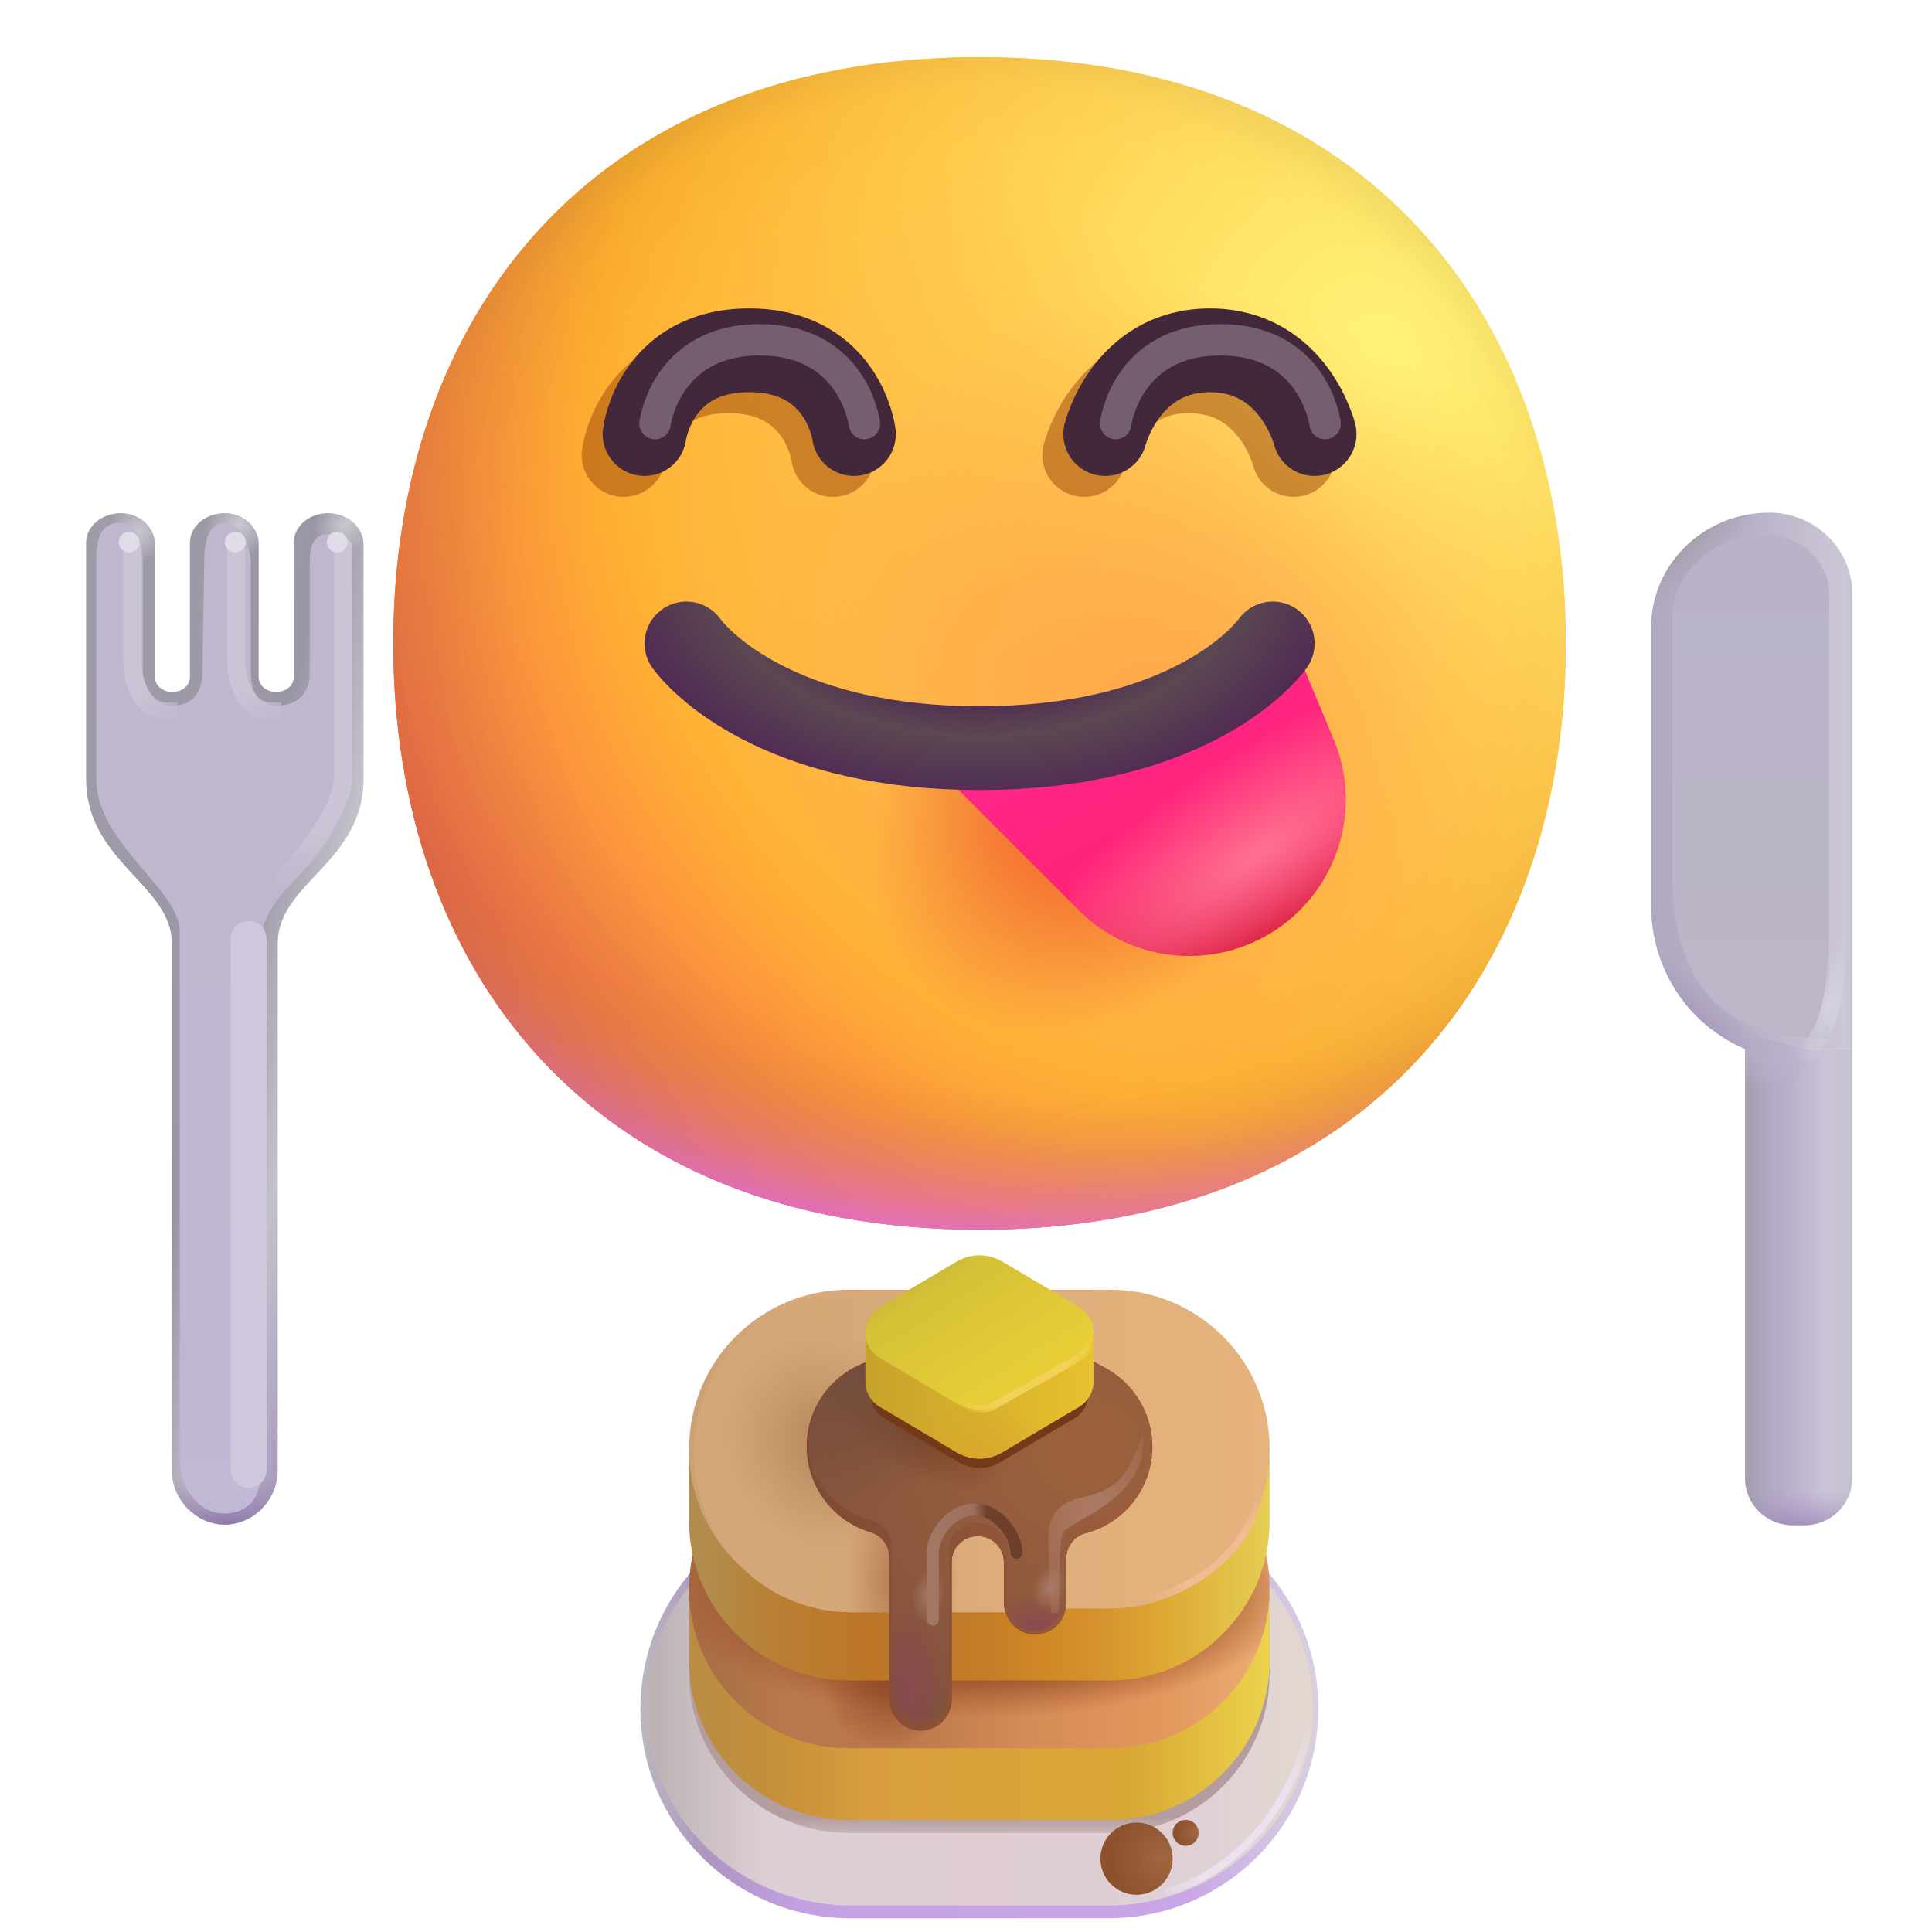<?xml version="1.0" encoding="UTF-8" standalone="no"?>
<svg
   width="32"
   height="32"
   viewBox="0 0 32 32"
   fill="none"
   version="1.1"
   id="svg49"
   sodipodi:docname="kumakain.svg"
   inkscape:version="1.3.2 (091e20e, 2023-11-25, custom)"
   xmlns:inkscape="http://www.inkscape.org/namespaces/inkscape"
   xmlns:sodipodi="http://sodipodi.sourceforge.net/DTD/sodipodi-0.dtd"
   xmlns="http://www.w3.org/2000/svg"
   xmlns:svg="http://www.w3.org/2000/svg">
  <sodipodi:namedview
     id="namedview49"
     pagecolor="#ffffff"
     bordercolor="#000000"
     borderopacity="0.25"
     inkscape:showpageshadow="2"
     inkscape:pageopacity="0.0"
     inkscape:pagecheckerboard="0"
     inkscape:deskcolor="#d1d1d1"
     inkscape:zoom="17.169437"
     inkscape:cx="6.1446395"
     inkscape:cy="13.07556"
     inkscape:window-width="1920"
     inkscape:window-height="991"
     inkscape:window-x="-9"
     inkscape:window-y="-9"
     inkscape:window-maximized="1"
     inkscape:current-layer="svg49" />
  <g
     id="g50"
     transform="matrix(1.198,0,0,1.198,4.119,-1.448)">
    <g
       id="g49"
       transform="matrix(0.579,0,0,0.579,0.841,0.841)"
       style="stroke-width:1">
      <path
         d="m 15.999,29.998 c 9.334,0 13.999,-6.268 13.999,-13.999 C 29.998,8.268 25.333,2 15.999,2 6.664,2 2,8.268 2,15.999 2,23.73 6.664,29.998 15.999,29.998 Z"
         fill="url(#paint0_radial_31_15)"
         id="path1"
         style="fill:url(#paint0_radial_31_15);stroke-width:1" />
      <path
         d="m 15.999,29.998 c 9.334,0 13.999,-6.268 13.999,-13.999 C 29.998,8.268 25.333,2 15.999,2 6.664,2 2,8.268 2,15.999 2,23.73 6.664,29.998 15.999,29.998 Z"
         fill="url(#paint1_radial_31_15)"
         id="path2"
         style="fill:url(#paint1_radial_31_15);stroke-width:1" />
      <path
         d="m 15.999,29.998 c 9.334,0 13.999,-6.268 13.999,-13.999 C 29.998,8.268 25.333,2 15.999,2 6.664,2 2,8.268 2,15.999 2,23.73 6.664,29.998 15.999,29.998 Z"
         fill="url(#paint2_radial_31_15)"
         id="path3"
         style="fill:url(#paint2_radial_31_15);stroke-width:1" />
      <path
         d="m 15.999,29.998 c 9.334,0 13.999,-6.268 13.999,-13.999 C 29.998,8.268 25.333,2 15.999,2 6.664,2 2,8.268 2,15.999 2,23.73 6.664,29.998 15.999,29.998 Z"
         fill="url(#paint3_radial_31_15)"
         fill-opacity="0.6"
         id="path4"
         style="fill:url(#paint3_radial_31_15);stroke-width:1" />
      <path
         d="m 15.999,29.998 c 9.334,0 13.999,-6.268 13.999,-13.999 C 29.998,8.268 25.333,2 15.999,2 6.664,2 2,8.268 2,15.999 2,23.73 6.664,29.998 15.999,29.998 Z"
         fill="url(#paint4_radial_31_15)"
         id="path5"
         style="fill:url(#paint4_radial_31_15);stroke-width:1" />
      <path
         d="m 15.999,29.998 c 9.334,0 13.999,-6.268 13.999,-13.999 C 29.998,8.268 25.333,2 15.999,2 6.664,2 2,8.268 2,15.999 2,23.73 6.664,29.998 15.999,29.998 Z"
         fill="url(#paint5_radial_31_15)"
         id="path6"
         style="fill:url(#paint5_radial_31_15);stroke-width:1" />
      <path
         d="m 15.999,29.998 c 9.334,0 13.999,-6.268 13.999,-13.999 C 29.998,8.268 25.333,2 15.999,2 6.664,2 2,8.268 2,15.999 2,23.73 6.664,29.998 15.999,29.998 Z"
         fill="url(#paint6_radial_31_15)"
         id="path7"
         style="fill:url(#paint6_radial_31_15);stroke-width:1" />
      <path
         d="m 15.999,29.998 c 9.334,0 13.999,-6.268 13.999,-13.999 C 29.998,8.268 25.333,2 15.999,2 6.664,2 2,8.268 2,15.999 2,23.73 6.664,29.998 15.999,29.998 Z"
         fill="url(#paint7_radial_31_15)"
         id="path8"
         style="fill:url(#paint7_radial_31_15);stroke-width:1" />
      <g
         opacity="0.5"
         filter="url(#filter0_f_31_15)"
         id="g9"
         style="stroke-width:1">
        <path
           d="m 7.5,11.5 c 0,0 0.25,-2 2.5,-2 2.25,0 2.5,2 2.5,2"
           stroke="#9a4609"
           stroke-width="2"
           stroke-linecap="round"
           id="path9" />
      </g>
      <g
         opacity="0.5"
         filter="url(#filter1_f_31_15)"
         id="g10"
         style="stroke-width:1">
        <path
           d="m 18.5,11.5 c 0,0 0.5,-2 2.5,-2 2,0 2.5,2 2.5,2"
           stroke="#9a4609"
           stroke-width="2"
           stroke-linecap="round"
           id="path10" />
      </g>
      <path
         d="m 8,11 c 0,0 0.25,-2 2.5,-2 2.25,0 2.5,2 2.5,2"
         stroke="#43273b"
         stroke-width="2"
         stroke-linecap="round"
         stroke-linejoin="round"
         id="path11" />
      <g
         opacity="0.26"
         filter="url(#filter2_f_31_15)"
         id="g12"
         style="stroke-width:1">
        <path
           d="m 8.25,10.75 c 0,0 0.25,-2 2.5,-2 2.25,0 2.5,2 2.5,2"
           stroke="#ffffff"
           stroke-width="0.75"
           stroke-linecap="round"
           stroke-linejoin="round"
           id="path12" />
      </g>
      <path
         d="m 19,11 c 0,0 0.5,-2 2.5,-2 2,0 2.5,2 2.5,2"
         stroke="#43273b"
         stroke-width="2"
         stroke-linecap="round"
         stroke-linejoin="round"
         id="path13" />
      <g
         opacity="0.26"
         filter="url(#filter3_f_31_15)"
         id="g14"
         style="stroke-width:1">
        <path
           d="m 19.25,10.75 c 0,0 0.25,-2 2.5,-2 2.25,0 2.5,2 2.5,2"
           stroke="#ffffff"
           stroke-width="0.75"
           stroke-linecap="round"
           stroke-linejoin="round"
           id="path14" />
      </g>
      <path
         d="m 11.62,18.5 h 6.48 l 5.4,3 -3.78,8 L 10,26 Z"
         fill="url(#paint8_radial_31_15)"
         id="path15"
         style="fill:url(#paint8_radial_31_15);stroke-width:1" />
      <path
         d="M 18.368,22.368 15.5,19.5 l 8,-3.5 0.955,2.292 c 0.834,2.003 -0.208,4.292 -2.266,4.978 -1.342,0.447 -2.821,0.098 -3.821,-0.902 z"
         fill="url(#paint9_linear_31_15)"
         id="path16"
         style="fill:url(#paint9_linear_31_15);stroke-width:1" />
      <path
         d="m 9,16 c 0.5,0.667 2.5,2.5 7,2.5 4.5,0 6.5,-1.833 7,-2.5"
         stroke="url(#paint10_radial_31_15)"
         stroke-width="2"
         stroke-linecap="round"
         id="path17"
         style="stroke:url(#paint10_radial_31_15)" />
      <path
         fill-rule="evenodd"
         clip-rule="evenodd"
         d="m 18.175,22.175 0.193,0.193 c 1,1 2.479,1.349 3.821,0.902 2.058,-0.686 3.1,-2.976 2.266,-4.978 L 24.188,17.651 C 23.559,17.239 22.808,17 22,17 c -0.424,0 -0.832,0.066 -1.215,0.188 l -0.756,0.331 C 18.817,18.206 18,19.508 18,21 c 0,0.409 0.061,0.804 0.175,1.175 z"
         fill="url(#paint11_radial_31_15)"
         id="path18"
         style="fill:url(#paint11_radial_31_15);stroke-width:1" />
    </g>
  </g>
  <g
     id="g53"
     transform="matrix(0.401,0,0,0.401,8.903,23.198)">
    <path
       d="M 23.607,4.066 H 12.903 c -4.782,0 -8.653,3.881 -8.653,8.663 0,4.782 3.871,8.653 8.653,8.653 h 10.694 c 4.782,0 8.653,-3.871 8.653,-8.653 C 32.26,7.947 28.389,4.066 23.607,4.066 Z"
       fill="url(#paint0_linear_18_29513)"
       id="path1-3"
       style="fill:url(#paint0_linear_18_29513)" />
    <g
       filter="url(#filter0_f_18_29513)"
       id="g2"
       transform="translate(2.25,-8)">
      <path
         d="M 21.283,12.484 H 10.758 c -4.702,0 -8.508,3.67 -8.508,8.192 0,4.522 3.807,8.183 8.508,8.183 H 21.273 c 4.702,0 8.508,-3.661 8.508,-8.183 0.01,-4.522 -3.797,-8.192 -8.498,-8.192 z"
         fill="url(#paint1_linear_18_29513)"
         id="path2-9"
         style="fill:url(#paint1_linear_18_29513)" />
    </g>
    <g
       filter="url(#filter1_f_18_29513)"
       id="g3"
       transform="translate(2.25,-8)">
      <path
         d="M 21.417,14.823 H 10.593 l -6.582,1.891 v 2.561 c 0,3.641 2.951,6.582 6.582,6.582 h 10.814 c 3.641,0 6.582,-2.951 6.582,-6.582 v -2.561 z"
         fill="url(#paint2_linear_18_29513)"
         id="path3-5"
         style="fill:url(#paint2_linear_18_29513)" />
    </g>
    <path
       d="M 23.667,6.287 H 12.843 L 6.261,8.178 v 2.561 c 0,3.641 2.951,6.582 6.582,6.582 h 10.814 c 3.641,0 6.582,-2.951 6.582,-6.582 v -2.561 z"
       fill="url(#paint3_linear_18_29513)"
       id="path4-44"
       style="fill:url(#paint3_linear_18_29513)" />
    <path
       d="M 23.667,1.195 H 12.843 c -3.641,0 -6.582,2.951 -6.582,6.582 0,3.641 2.951,6.582 6.582,6.582 h 10.814 c 3.641,0 6.582,-2.951 6.582,-6.582 0.01,-3.641 -2.941,-6.582 -6.572,-6.582 z"
       fill="url(#paint4_linear_18_29513)"
       id="path5-2"
       style="fill:url(#paint4_linear_18_29513)" />
    <path
       d="M 23.667,1.195 H 12.843 c -3.641,0 -6.582,2.951 -6.582,6.582 0,3.641 2.951,6.582 6.582,6.582 h 10.814 c 3.641,0 6.582,-2.951 6.582,-6.582 0.01,-3.641 -2.941,-6.582 -6.572,-6.582 z"
       fill="url(#paint5_radial_18_29513)"
       id="path6-9"
       style="fill:url(#paint5_radial_18_29513)" />
    <path
       d="M 23.667,1.195 H 12.843 c -3.641,0 -6.582,2.951 -6.582,6.582 0,3.641 2.951,6.582 6.582,6.582 h 10.814 c 3.641,0 6.582,-2.951 6.582,-6.582 0.01,-3.641 -2.941,-6.582 -6.572,-6.582 z"
       fill="url(#paint6_radial_18_29513)"
       id="path7-7"
       style="fill:url(#paint6_radial_18_29513)" />
    <path
       d="M 23.667,0.515 H 12.843 L 6.261,2.416 v 2.561 c 0,3.641 2.951,6.582 6.582,6.582 h 10.814 c 3.641,0 6.582,-2.951 6.582,-6.582 V 2.416 Z"
       fill="url(#paint7_linear_18_29513)"
       id="path8-2"
       style="fill:url(#paint7_linear_18_29513)" />
    <path
       d="M 23.666,-4.578 H 12.842 c -3.641,0 -6.582,2.951 -6.582,6.582 0,3.641 2.951,6.582 6.582,6.582 h 10.814 c 3.641,0 6.582,-2.951 6.582,-6.582 0.01,-3.631 -2.941,-6.582 -6.572,-6.582 z"
       fill="url(#paint8_linear_18_29513)"
       id="path9-0"
       style="fill:url(#paint8_linear_18_29513)" />
    <g
       filter="url(#filter2_f_18_29513)"
       id="g12-5"
       transform="translate(2.25,-8)">
      <path
         d="m 18.375,3.579 h -7.688 c -3.578,0 -6.468,2.951 -6.468,6.582 0,3.641 2.9,6.582 6.468,6.582 h 7.688 z"
         fill="url(#paint9_linear_18_29513)"
         id="path10-1"
         style="fill:url(#paint9_linear_18_29513)" />
      <path
         d="m 18.375,3.579 h -7.688 c -3.578,0 -6.468,2.951 -6.468,6.582 0,3.641 2.9,6.582 6.468,6.582 h 7.688 z"
         fill="url(#paint10_radial_18_29513)"
         id="path11-6"
         style="fill:url(#paint10_radial_18_29513)" />
      <path
         d="m 18.375,3.579 h -7.688 c -3.578,0 -6.468,2.951 -6.468,6.582 0,3.641 2.9,6.582 6.468,6.582 h 7.688 z"
         fill="url(#paint11_radial_18_29513)"
         id="path12-8"
         style="fill:url(#paint11_radial_18_29513)" />
    </g>
    <path
       d="m 21.686,-1.796 h -6.872 c -2.041,0 -3.691,1.651 -3.691,3.691 0,1.671 1.11,3.091 2.641,3.541 0.46,0.14 0.77,0.57 0.77,1.05 v 5.812 c 0,0.71 0.55,1.31 1.26,1.331 0.72,0.01 1.31,-0.57 1.31,-1.28 V 6.677 c 0,-0.6 0.48,-1.08 1.08,-1.08 0.6,0 1.08,0.48 1.08,1.08 v 1.651 c 0,0.71 0.55,1.31 1.26,1.331 0.72,0.01 1.31,-0.57 1.31,-1.28 V 6.537 c 0,-0.49 0.32,-0.93 0.8,-1.06 1.591,-0.41 2.761,-1.861 2.761,-3.571 -0.01,-2.051 -1.671,-3.701 -3.711,-3.701 z"
       fill="url(#paint12_radial_18_29513)"
       id="path13-0"
       style="fill:url(#paint12_radial_18_29513)" />
    <path
       d="m 21.686,-1.796 h -6.872 c -2.041,0 -3.691,1.651 -3.691,3.691 0,1.671 1.11,3.091 2.641,3.541 0.46,0.14 0.77,0.57 0.77,1.05 v 5.812 c 0,0.71 0.55,1.31 1.26,1.331 0.72,0.01 1.31,-0.57 1.31,-1.28 V 6.677 c 0,-0.6 0.48,-1.08 1.08,-1.08 0.6,0 1.08,0.48 1.08,1.08 v 1.651 c 0,0.71 0.55,1.31 1.26,1.331 0.72,0.01 1.31,-0.57 1.31,-1.28 V 6.537 c 0,-0.49 0.32,-0.93 0.8,-1.06 1.591,-0.41 2.761,-1.861 2.761,-3.571 -0.01,-2.051 -1.671,-3.701 -3.711,-3.701 z"
       fill="#884734"
       id="path14-7" />
    <path
       d="m 21.686,-1.796 h -6.872 c -2.041,0 -3.691,1.651 -3.691,3.691 0,1.671 1.11,3.091 2.641,3.541 0.46,0.14 0.77,0.57 0.77,1.05 v 5.812 c 0,0.71 0.55,1.31 1.26,1.331 0.72,0.01 1.31,-0.57 1.31,-1.28 V 6.677 c 0,-0.6 0.48,-1.08 1.08,-1.08 0.6,0 1.08,0.48 1.08,1.08 v 1.651 c 0,0.71 0.55,1.31 1.26,1.331 0.72,0.01 1.31,-0.57 1.31,-1.28 V 6.537 c 0,-0.49 0.32,-0.93 0.8,-1.06 1.591,-0.41 2.761,-1.861 2.761,-3.571 -0.01,-2.051 -1.671,-3.701 -3.711,-3.701 z"
       fill="url(#paint13_linear_18_29513)"
       id="path15-9"
       style="fill:url(#paint13_linear_18_29513)" />
    <g
       filter="url(#filter3_f_18_29513)"
       id="g22"
       transform="translate(2.25,-8)">
      <path
         d="m 8.953,9.805 c 0,1.595 1.154,2.746 2.653,3.176 0.451,0.134 0.754,0.544 0.754,1.003 v 5.979 c 0,0.678 0.539,1.236 1.234,1.255 0.705,0.009 1.155,-0.369 1.155,-1.047 v -6.093 c 0,-0.573 0.599,-1.032 1.187,-1.032 0.588,0 1.22,0.459 1.22,1.032 v 2.14 c 0,0.678 0.377,1.278 1.073,1.297 0.705,0.01 1.283,-0.619 1.283,-1.297 v -2.159 c 0,-0.468 0.314,-0.888 0.784,-1.012 1.558,-0.392 2.798,-1.608 2.798,-3.242 0,-5.946 -14.141,-5.858 -14.141,0 z"
         fill="url(#paint14_radial_18_29513)"
         id="path16-5"
         style="fill:url(#paint14_radial_18_29513)" />
      <path
         d="m 8.953,9.805 c 0,1.595 1.154,2.746 2.653,3.176 0.451,0.134 0.754,0.544 0.754,1.003 v 5.979 c 0,0.678 0.539,1.236 1.234,1.255 0.705,0.009 1.155,-0.369 1.155,-1.047 v -6.093 c 0,-0.573 0.599,-1.032 1.187,-1.032 0.588,0 1.22,0.459 1.22,1.032 v 2.14 c 0,0.678 0.377,1.278 1.073,1.297 0.705,0.01 1.283,-0.619 1.283,-1.297 v -2.159 c 0,-0.468 0.314,-0.888 0.784,-1.012 1.558,-0.392 2.798,-1.608 2.798,-3.242 0,-5.946 -14.141,-5.858 -14.141,0 z"
         fill="url(#paint15_radial_18_29513)"
         id="path17-9"
         style="fill:url(#paint15_radial_18_29513)" />
      <path
         d="m 8.953,9.805 c 0,1.595 1.154,2.746 2.653,3.176 0.451,0.134 0.754,0.544 0.754,1.003 v 5.979 c 0,0.678 0.539,1.236 1.234,1.255 0.705,0.009 1.155,-0.369 1.155,-1.047 v -6.093 c 0,-0.573 0.599,-1.032 1.187,-1.032 0.588,0 1.22,0.459 1.22,1.032 v 2.14 c 0,0.678 0.377,1.278 1.073,1.297 0.705,0.01 1.283,-0.619 1.283,-1.297 v -2.159 c 0,-0.468 0.314,-0.888 0.784,-1.012 1.558,-0.392 2.798,-1.608 2.798,-3.242 0,-5.946 -14.141,-5.858 -14.141,0 z"
         fill="url(#paint16_radial_18_29513)"
         id="path18-8"
         style="fill:url(#paint16_radial_18_29513)" />
      <path
         d="m 8.953,9.805 c 0,1.595 1.154,2.746 2.653,3.176 0.451,0.134 0.754,0.544 0.754,1.003 v 5.979 c 0,0.678 0.539,1.236 1.234,1.255 0.705,0.009 1.155,-0.369 1.155,-1.047 v -6.093 c 0,-0.573 0.599,-1.032 1.187,-1.032 0.588,0 1.22,0.459 1.22,1.032 v 2.14 c 0,0.678 0.377,1.278 1.073,1.297 0.705,0.01 1.283,-0.619 1.283,-1.297 v -2.159 c 0,-0.468 0.314,-0.888 0.784,-1.012 1.558,-0.392 2.798,-1.608 2.798,-3.242 0,-5.946 -14.141,-5.858 -14.141,0 z"
         fill="url(#paint17_radial_18_29513)"
         id="path19-1"
         style="fill:url(#paint17_radial_18_29513)" />
      <path
         d="m 8.953,9.805 c 0,1.595 1.154,2.746 2.653,3.176 0.451,0.134 0.754,0.544 0.754,1.003 v 5.979 c 0,0.678 0.539,1.236 1.234,1.255 0.705,0.009 1.155,-0.369 1.155,-1.047 v -6.093 c 0,-0.573 0.599,-1.032 1.187,-1.032 0.588,0 1.22,0.459 1.22,1.032 v 2.14 c 0,0.678 0.377,1.278 1.073,1.297 0.705,0.01 1.283,-0.619 1.283,-1.297 v -2.159 c 0,-0.468 0.314,-0.888 0.784,-1.012 1.558,-0.392 2.798,-1.608 2.798,-3.242 0,-5.946 -14.141,-5.858 -14.141,0 z"
         fill="url(#paint18_radial_18_29513)"
         id="path20-1"
         style="fill:url(#paint18_radial_18_29513)" />
      <path
         d="m 8.953,9.805 c 0,1.595 1.154,2.746 2.653,3.176 0.451,0.134 0.754,0.544 0.754,1.003 v 5.979 c 0,0.678 0.539,1.236 1.234,1.255 0.705,0.009 1.155,-0.369 1.155,-1.047 v -6.093 c 0,-0.573 0.599,-1.032 1.187,-1.032 0.588,0 1.22,0.459 1.22,1.032 v 2.14 c 0,0.678 0.377,1.278 1.073,1.297 0.705,0.01 1.283,-0.619 1.283,-1.297 v -2.159 c 0,-0.468 0.314,-0.888 0.784,-1.012 1.558,-0.392 2.798,-1.608 2.798,-3.242 0,-5.946 -14.141,-5.858 -14.141,0 z"
         fill="url(#paint19_radial_18_29513)"
         id="path21-3"
         style="fill:url(#paint19_radial_18_29513)" />
      <path
         d="m 8.953,9.805 c 0,1.595 1.154,2.746 2.653,3.176 0.451,0.134 0.754,0.544 0.754,1.003 v 5.979 c 0,0.678 0.539,1.236 1.234,1.255 0.705,0.009 1.155,-0.369 1.155,-1.047 v -6.093 c 0,-0.573 0.599,-1.032 1.187,-1.032 0.588,0 1.22,0.459 1.22,1.032 v 2.14 c 0,0.678 0.377,1.278 1.073,1.297 0.705,0.01 1.283,-0.619 1.283,-1.297 v -2.159 c 0,-0.468 0.314,-0.888 0.784,-1.012 1.558,-0.392 2.798,-1.608 2.798,-3.242 0,-5.946 -14.141,-5.858 -14.141,0 z"
         fill="url(#paint20_radial_18_29513)"
         id="path22"
         style="fill:url(#paint20_radial_18_29513)" />
    </g>
    <g
       filter="url(#filter4_f_18_29513)"
       id="g23"
       transform="translate(2.25,-8)">
      <path
         d="m 11.479,7.266 v 0.375 c 0,0.422 0.192,0.844 0.577,1.08 l 3.037,1.79 c 0.567,0.36 1.268,0.36 1.826,0 L 19.955,8.721 C 20.339,8.474 20.531,8.052 20.531,7.641 V 7.266 Z"
         fill="#733919"
         id="path23" />
    </g>
    <path
       d="m 19.655,-2.887 -0.45,-0.27 c -0.59,-0.35 -1.321,-0.35 -1.901,0 l -0.45,0.27 h -3.311 v 2.101 c 0,0.41 0.2,0.82 0.6,1.05 l 3.161,1.871 c 0.59,0.35 1.32,0.35 1.901,0 l 3.161,-1.871 c 0.4,-0.24 0.6,-0.65 0.6,-1.05 v -2.101 z"
       fill="url(#paint21_linear_18_29513)"
       id="path24"
       style="fill:url(#paint21_linear_18_29513)" />
    <path
       d="m 19.655,-2.887 -0.45,-0.27 c -0.59,-0.35 -1.321,-0.35 -1.901,0 l -0.45,0.27 h -3.311 v 2.101 c 0,0.41 0.2,0.82 0.6,1.05 l 3.161,1.871 c 0.59,0.35 1.32,0.35 1.901,0 l 3.161,-1.871 c 0.4,-0.24 0.6,-0.65 0.6,-1.05 v -2.101 z"
       fill="url(#paint22_radial_18_29513)"
       id="path25"
       style="fill:url(#paint22_radial_18_29513)" />
    <path
       d="m 17.305,-5.737 -3.161,1.871 c -0.8,0.47 -0.8,1.631 0,2.111 l 3.161,1.871 c 0.59,0.35 1.32,0.35 1.901,0 l 3.161,-1.871 c 0.8,-0.47 0.8,-1.631 0,-2.111 l -3.161,-1.871 c -0.59,-0.35 -1.31,-0.35 -1.901,0 z"
       fill="url(#paint23_linear_18_29513)"
       id="path26"
       style="fill:url(#paint23_linear_18_29513)" />
    <circle
       cx="24.742"
       cy="18.922"
       r="1.492"
       fill="url(#paint24_radial_18_29513)"
       id="circle26"
       style="fill:url(#paint24_radial_18_29513)" />
    <circle
       cx="26.77"
       cy="17.857"
       r="0.536"
       fill="url(#paint25_radial_18_29513)"
       id="circle27"
       style="fill:url(#paint25_radial_18_29513)" />
    <g
       filter="url(#filter5_f_18_29513)"
       id="g27"
       transform="translate(2.25,-8)">
      <path
         d="m 19.516,13.375 c 0.719,-0.625 3.469,-1.453 3.234,-4 -0.625,1.781 -1.02,2.302 -2.625,2.656 -1.203,0.266 -1.281,1.203 -1.281,1.688 l 0.109,3.047 h 0.328 c 0.088,-0.528 -0.101,-3.099 0.234,-3.391 z"
         fill="url(#paint26_radial_18_29513)"
         id="path27"
         style="fill:url(#paint26_radial_18_29513)" />
    </g>
    <g
       filter="url(#filter6_f_18_29513)"
       id="g28"
       transform="translate(2.25,-8)">
      <path
         d="m 13.828,17.047 c 0,0.138 0.112,0.25 0.25,0.25 0.138,0 0.25,-0.112 0.25,-0.25 z m 3.454,-2.764 c 0,0.138 0.112,0.25 0.25,0.25 0.138,0 0.25,-0.112 0.25,-0.25 z m -2.954,2.764 v -2.764 h -0.5 v 2.764 z m 0,-2.764 c 0,-0.308 0.159,-0.697 0.44,-1.012 0.279,-0.313 0.65,-0.521 1.044,-0.521 v -0.5 c -0.575,0 -1.071,0.301 -1.417,0.688 -0.343,0.385 -0.568,0.887 -0.568,1.345 z M 15.812,12.75 c 0.389,0 0.755,0.218 1.034,0.541 0.282,0.326 0.436,0.716 0.436,0.992 h 0.5 c 0,-0.427 -0.221,-0.929 -0.557,-1.318 C 16.886,12.572 16.393,12.25 15.812,12.25 Z"
         fill="url(#paint27_linear_18_29513)"
         id="path28"
         style="fill:url(#paint27_linear_18_29513)" />
    </g>
    <g
       filter="url(#filter7_f_18_29513)"
       id="g29"
       transform="translate(2.25,-8)">
      <path
         d="m 21.359,16.438 c 2.391,0 5.734,-1.578 6.391,-4.984"
         stroke="url(#paint28_radial_18_29513)"
         stroke-width="0.3"
         stroke-linecap="round"
         id="path29"
         style="stroke:url(#paint28_radial_18_29513)" />
    </g>
    <g
       filter="url(#filter8_f_18_29513)"
       id="g30"
       transform="translate(2.25,-8)">
      <path
         d="M 23.782,28.281 C 26,27.688 28.781,25.406 29.625,21.469"
         stroke="url(#paint29_radial_18_29513)"
         stroke-width="0.3"
         stroke-linecap="round"
         id="path30"
         style="stroke:url(#paint29_radial_18_29513)" />
    </g>
    <g
       filter="url(#filter9_f_18_29513)"
       id="g31"
       transform="translate(2.25,-8)">
      <path
         d="m 20.695,5.273 c 0,0.281 -0.189,0.664 -0.539,0.914 -0.35,0.25 -2.417,1.375 -3.562,2.031 -0.249,0.143 -0.82,0.234 -1.336,-0.125"
         stroke="url(#paint30_radial_18_29513)"
         stroke-width="0.3"
         stroke-linecap="round"
         id="path31"
         style="stroke:url(#paint30_radial_18_29513)" />
    </g>
  </g>
  <defs
     id="defs49">
    <filter
       id="filter0_f_31_15"
       x="5"
       y="7"
       width="10"
       height="7"
       filterUnits="userSpaceOnUse"
       color-interpolation-filters="sRGB">
      <feFlood
         flood-opacity="0"
         result="BackgroundImageFix"
         id="feFlood18" />
      <feBlend
         mode="normal"
         in="SourceGraphic"
         in2="BackgroundImageFix"
         result="shape"
         id="feBlend18" />
      <feGaussianBlur
         stdDeviation="0.75"
         result="effect1_foregroundBlur_31_15"
         id="feGaussianBlur18" />
    </filter>
    <filter
       id="filter1_f_31_15"
       x="16"
       y="7"
       width="10.001"
       height="7"
       filterUnits="userSpaceOnUse"
       color-interpolation-filters="sRGB">
      <feFlood
         flood-opacity="0"
         result="BackgroundImageFix"
         id="feFlood19" />
      <feBlend
         mode="normal"
         in="SourceGraphic"
         in2="BackgroundImageFix"
         result="shape"
         id="feBlend19" />
      <feGaussianBlur
         stdDeviation="0.75"
         result="effect1_foregroundBlur_31_15"
         id="feGaussianBlur19" />
    </filter>
    <filter
       id="filter2_f_31_15"
       x="6.375"
       y="6.875"
       width="8.75"
       height="5.75"
       filterUnits="userSpaceOnUse"
       color-interpolation-filters="sRGB">
      <feFlood
         flood-opacity="0"
         result="BackgroundImageFix"
         id="feFlood20" />
      <feBlend
         mode="normal"
         in="SourceGraphic"
         in2="BackgroundImageFix"
         result="shape"
         id="feBlend20" />
      <feGaussianBlur
         stdDeviation="0.75"
         result="effect1_foregroundBlur_31_15"
         id="feGaussianBlur20" />
    </filter>
    <filter
       id="filter3_f_31_15"
       x="17.375"
       y="6.875"
       width="8.75"
       height="5.75"
       filterUnits="userSpaceOnUse"
       color-interpolation-filters="sRGB">
      <feFlood
         flood-opacity="0"
         result="BackgroundImageFix"
         id="feFlood21" />
      <feBlend
         mode="normal"
         in="SourceGraphic"
         in2="BackgroundImageFix"
         result="shape"
         id="feBlend21" />
      <feGaussianBlur
         stdDeviation="0.75"
         result="effect1_foregroundBlur_31_15"
         id="feGaussianBlur21" />
    </filter>
    <radialGradient
       id="paint0_radial_31_15"
       cx="0"
       cy="0"
       r="1"
       gradientUnits="userSpaceOnUse"
       gradientTransform="matrix(-25.5,27.5,-27.5,-25.5,25.5,9)">
      <stop
         stop-color="#FFF478"
         id="stop21" />
      <stop
         offset="0.475"
         stop-color="#FFB02E"
         id="stop22" />
      <stop
         offset="1"
         stop-color="#F70A8D"
         id="stop23" />
    </radialGradient>
    <radialGradient
       id="paint1_radial_31_15"
       cx="0"
       cy="0"
       r="1"
       gradientUnits="userSpaceOnUse"
       gradientTransform="matrix(-26,29,-29,-26,25.5,9)">
      <stop
         stop-color="#FFF478"
         id="stop24" />
      <stop
         offset="0.475"
         stop-color="#FFB02E"
         id="stop25" />
      <stop
         offset="1"
         stop-color="#F70A8D"
         id="stop26" />
    </radialGradient>
    <radialGradient
       id="paint2_radial_31_15"
       cx="0"
       cy="0"
       r="1"
       gradientUnits="userSpaceOnUse"
       gradientTransform="matrix(-3.5,17.5,-22.414,-4.483,16,12.5)">
      <stop
         offset="0.788"
         stop-color="#F59639"
         stop-opacity="0"
         id="stop27" />
      <stop
         offset="0.973"
         stop-color="#FF7DCE"
         id="stop28" />
    </radialGradient>
    <radialGradient
       id="paint3_radial_31_15"
       cx="0"
       cy="0"
       r="1"
       gradientUnits="userSpaceOnUse"
       gradientTransform="matrix(-29,29,-29,-29,18,14)">
      <stop
         offset="0.315"
         stop-opacity="0"
         id="stop29" />
      <stop
         offset="1"
         id="stop30" />
    </radialGradient>
    <radialGradient
       id="paint4_radial_31_15"
       cx="0"
       cy="0"
       r="1"
       gradientUnits="userSpaceOnUse"
       gradientTransform="matrix(6,27.5,-27.5,6,16,17)">
      <stop
         offset="0.508"
         stop-color="#7D6133"
         stop-opacity="0"
         id="stop31" />
      <stop
         offset="1"
         stop-color="#715B32"
         id="stop32" />
    </radialGradient>
    <radialGradient
       id="paint5_radial_31_15"
       cx="0"
       cy="0"
       r="1"
       gradientUnits="userSpaceOnUse"
       gradientTransform="matrix(7.5,11,-7.973,5.436,16.5,16.5)">
      <stop
         stop-color="#FFB849"
         id="stop33" />
      <stop
         offset="1"
         stop-color="#FFB847"
         stop-opacity="0"
         id="stop34" />
    </radialGradient>
    <radialGradient
       id="paint6_radial_31_15"
       cx="0"
       cy="0"
       r="1"
       gradientUnits="userSpaceOnUse"
       gradientTransform="matrix(11.5,2,-2,11.5,20.5,18)">
      <stop
         stop-color="#FFA64B"
         id="stop35" />
      <stop
         offset="0.9"
         stop-color="#FFAE46"
         stop-opacity="0"
         id="stop36" />
    </radialGradient>
    <radialGradient
       id="paint7_radial_31_15"
       cx="0"
       cy="0"
       r="1"
       gradientUnits="userSpaceOnUse"
       gradientTransform="matrix(42.5,41,-41,42.5,17.5,15)">
      <stop
         offset="0.185"
         stop-opacity="0"
         id="stop37" />
      <stop
         offset="1"
         stop-opacity="0.4"
         id="stop38" />
    </radialGradient>
    <radialGradient
       id="paint8_radial_31_15"
       cx="0"
       cy="0"
       r="1"
       gradientUnits="userSpaceOnUse"
       gradientTransform="matrix(-4.86,6,-4.053,-3.283,19.72,18.5)">
      <stop
         stop-color="#F63711"
         id="stop39" />
      <stop
         offset="1"
         stop-color="#E24A2C"
         stop-opacity="0"
         id="stop40" />
    </radialGradient>
    <linearGradient
       id="paint9_linear_31_15"
       x1="23.5"
       y1="22.5"
       x2="20.383"
       y2="16.006"
       gradientUnits="userSpaceOnUse">
      <stop
         stop-color="#D40F31"
         id="stop41" />
      <stop
         offset="0.341"
         stop-color="#FF2375"
         id="stop42" />
      <stop
         offset="1"
         stop-color="#FF278E"
         id="stop43" />
    </linearGradient>
    <radialGradient
       id="paint10_radial_31_15"
       cx="0"
       cy="0"
       r="1"
       gradientUnits="userSpaceOnUse"
       gradientTransform="matrix(0,6,-9.184,0,16,14)">
      <stop
         offset="0.518"
         stop-color="#4E2553"
         id="stop44" />
      <stop
         offset="0.703"
         stop-color="#5B4852"
         id="stop45" />
      <stop
         offset="1"
         stop-color="#4E2553"
         id="stop46" />
      <stop
         offset="1"
         stop-color="#4E2553"
         id="stop47" />
    </radialGradient>
    <radialGradient
       id="paint11_radial_31_15"
       cx="0"
       cy="0"
       r="1"
       gradientUnits="userSpaceOnUse"
       gradientTransform="matrix(1.333,2,-6,4,22.667,21)">
      <stop
         stop-color="#FF7291"
         id="stop48" />
      <stop
         offset="1"
         stop-color="#FF7291"
         stop-opacity="0"
         id="stop49" />
    </radialGradient>
    <filter
       id="filter10_f_18_30966"
       x="24.234"
       y="13.328"
       width="1.806"
       height="4.109"
       filterUnits="userSpaceOnUse"
       color-interpolation-filters="sRGB">
      <feFlood
         flood-opacity="0"
         result="BackgroundImageFix"
         id="feFlood31" />
      <feBlend
         mode="normal"
         in="SourceGraphic"
         in2="BackgroundImageFix"
         result="shape"
         id="feBlend31" />
      <feGaussianBlur
         stdDeviation="0.125"
         result="effect1_foregroundBlur_18_30966"
         id="feGaussianBlur31" />
    </filter>
    <radialGradient
       id="paint17_radial_18_30966"
       cx="0"
       cy="0"
       r="1"
       gradientUnits="userSpaceOnUse"
       gradientTransform="matrix(-0.578,1.813,-0.736,-0.235,25.312,15.656)">
      <stop
         stop-color="#D6D2E0"
         id="stop73" />
      <stop
         offset="1"
         stop-color="#D6D2E0"
         stop-opacity="0"
         id="stop74" />
    </radialGradient>
    <filter
       id="filter9_f_18_30966"
       x="23"
       y="16.203"
       width="2.055"
       height="1.29"
       filterUnits="userSpaceOnUse"
       color-interpolation-filters="sRGB">
      <feFlood
         flood-opacity="0"
         result="BackgroundImageFix"
         id="feFlood30" />
      <feBlend
         mode="normal"
         in="SourceGraphic"
         in2="BackgroundImageFix"
         result="shape"
         id="feBlend30" />
      <feGaussianBlur
         stdDeviation="0.125"
         result="effect1_foregroundBlur_18_30966"
         id="feGaussianBlur30" />
    </filter>
    <linearGradient
       id="paint16_linear_18_30966"
       x1="23.344"
       y1="17.031"
       x2="24.625"
       y2="17.031"
       gradientUnits="userSpaceOnUse">
      <stop
         stop-color="#B5ACC4"
         id="stop70" />
      <stop
         offset="0.463"
         stop-color="#B8AFC8"
         id="stop71" />
      <stop
         offset="1"
         stop-color="#C0B6D0"
         id="stop72" />
    </linearGradient>
    <radialGradient
       id="paint15_radial_18_30966"
       cx="0"
       cy="0"
       r="1"
       gradientUnits="userSpaceOnUse"
       gradientTransform="matrix(1.531,0.383,-0.277,1.109,6.781,-19.375)">
      <stop
         stop-color="#B9B0C7"
         id="stop68" />
      <stop
         offset="1"
         stop-color="#BDB3CE"
         stop-opacity="0"
         id="stop69" />
    </radialGradient>
    <radialGradient
       id="paint14_radial_18_30966"
       cx="0"
       cy="0"
       r="1"
       gradientUnits="userSpaceOnUse"
       gradientTransform="matrix(0,2.019,-5.938,0,7.687,-5.711)">
      <stop
         stop-color="#8B72A8"
         id="stop66" />
      <stop
         offset="0.733"
         stop-color="#AE9AC8"
         stop-opacity="0"
         id="stop67" />
    </radialGradient>
    <linearGradient
       id="paint13_linear_18_30966"
       x1="23.015"
       y1="24.054"
       x2="25.984"
       y2="24.054"
       gradientUnits="userSpaceOnUse"
       gradientTransform="translate(-16.812,-36.211)">
      <stop
         stop-color="#A39DAE"
         id="stop61" />
      <stop
         offset="0.219"
         stop-color="#B1A7C1"
         id="stop62" />
      <stop
         offset="0.401"
         stop-color="#BAAFCB"
         id="stop63" />
      <stop
         offset="0.771"
         stop-color="#CBC4D9"
         id="stop64" />
      <stop
         offset="1"
         stop-color="#C4C1CC"
         id="stop65" />
    </linearGradient>
    <filter
       id="filter8_f_18_30966"
       x="20.5"
       y="2.069"
       width="5.344"
       height="14.962"
       filterUnits="userSpaceOnUse"
       color-interpolation-filters="sRGB">
      <feFlood
         flood-opacity="0"
         result="BackgroundImageFix"
         id="feFlood29" />
      <feBlend
         mode="normal"
         in="SourceGraphic"
         in2="BackgroundImageFix"
         result="shape"
         id="feBlend29" />
      <feGaussianBlur
         stdDeviation="0.25"
         result="effect1_foregroundBlur_18_30966"
         id="feGaussianBlur29" />
    </filter>
    <linearGradient
       id="paint12_linear_18_30966"
       x1="23.198"
       y1="2.569"
       x2="23.198"
       y2="16.332"
       gradientUnits="userSpaceOnUse">
      <stop
         stop-color="#BAB3C8"
         id="stop59" />
      <stop
         offset="0.98"
         stop-color="#BCB6C8"
         id="stop60" />
    </linearGradient>
    <radialGradient
       id="paint11_radial_18_30966"
       cx="0"
       cy="0"
       r="1"
       gradientUnits="userSpaceOnUse"
       gradientTransform="matrix(1.195,1.381,-5.411,4.684,4.055,-33.654)">
      <stop
         stop-color="#94929A"
         id="stop57" />
      <stop
         offset="0.799"
         stop-color="#A29EAB"
         stop-opacity="0"
         id="stop58" />
    </radialGradient>
    <radialGradient
       id="paint10_radial_18_30966"
       cx="0"
       cy="0"
       r="1"
       gradientUnits="userSpaceOnUse"
       gradientTransform="matrix(4.121,2.937,-0.983,1.379,3.598,-20.211)">
      <stop
         stop-color="#9B89B3"
         id="stop55" />
      <stop
         offset="1"
         stop-color="#A28EBB"
         stop-opacity="0"
         id="stop56" />
    </radialGradient>
    <linearGradient
       id="paint9_linear_18_30966"
       x1="25.984"
       y1="9.863"
       x2="20.411"
       y2="9.863"
       gradientUnits="userSpaceOnUse"
       gradientTransform="translate(-16.812,-36.211)">
      <stop
         stop-color="#C4C2CB"
         id="stop51" />
      <stop
         offset="0.036"
         stop-color="#CCC7D7"
         id="stop52" />
      <stop
         offset="0.515"
         stop-color="#B9B1C7"
         id="stop53" />
      <stop
         offset="1"
         stop-color="#B1A9C0"
         id="stop54" />
    </linearGradient>
    <filter
       id="filter7_f_18_30966"
       x="12.198"
       y="1.997"
       width="1.579"
       height="1.579"
       filterUnits="userSpaceOnUse"
       color-interpolation-filters="sRGB">
      <feFlood
         flood-opacity="0"
         result="BackgroundImageFix"
         id="feFlood28" />
      <feBlend
         mode="normal"
         in="SourceGraphic"
         in2="BackgroundImageFix"
         result="shape"
         id="feBlend28" />
      <feGaussianBlur
         stdDeviation="0.25"
         result="effect1_foregroundBlur_18_30966"
         id="feGaussianBlur28" />
    </filter>
    <filter
       id="filter6_f_18_30966"
       x="9.373"
       y="1.997"
       width="1.579"
       height="1.579"
       filterUnits="userSpaceOnUse"
       color-interpolation-filters="sRGB">
      <feFlood
         flood-opacity="0"
         result="BackgroundImageFix"
         id="feFlood27" />
      <feBlend
         mode="normal"
         in="SourceGraphic"
         in2="BackgroundImageFix"
         result="shape"
         id="feBlend27" />
      <feGaussianBlur
         stdDeviation="0.25"
         result="effect1_foregroundBlur_18_30966"
         id="feGaussianBlur27" />
    </filter>
    <filter
       id="filter5_f_18_30966"
       x="6.435"
       y="1.997"
       width="1.579"
       height="1.579"
       filterUnits="userSpaceOnUse"
       color-interpolation-filters="sRGB">
      <feFlood
         flood-opacity="0"
         result="BackgroundImageFix"
         id="feFlood26" />
      <feBlend
         mode="normal"
         in="SourceGraphic"
         in2="BackgroundImageFix"
         result="shape"
         id="feBlend26" />
      <feGaussianBlur
         stdDeviation="0.25"
         result="effect1_foregroundBlur_18_30966"
         id="feGaussianBlur26" />
    </filter>
    <filter
       id="filter4_f_18_30966"
       x="10.987"
       y="2.422"
       width="2.667"
       height="10.193"
       filterUnits="userSpaceOnUse"
       color-interpolation-filters="sRGB">
      <feFlood
         flood-opacity="0"
         result="BackgroundImageFix"
         id="feFlood25" />
      <feBlend
         mode="normal"
         in="SourceGraphic"
         in2="BackgroundImageFix"
         result="shape"
         id="feBlend25" />
      <feGaussianBlur
         stdDeviation="0.125"
         result="effect1_foregroundBlur_18_30966"
         id="feGaussianBlur25" />
    </filter>
    <linearGradient
       id="paint8_linear_18_30966"
       x1="15.312"
       y1="3.312"
       x2="14.99"
       y2="13.103"
       gradientUnits="userSpaceOnUse">
      <stop
         offset="0.772"
         stop-color="#CBC4D6"
         id="stop49-1" />
      <stop
         offset="1"
         stop-color="#C0B9CC"
         stop-opacity="0"
         id="stop50" />
    </linearGradient>
    <filter
       id="filter3_f_18_30966"
       x="9.689"
       y="2.488"
       width="1.991"
       height="5.495"
       filterUnits="userSpaceOnUse"
       color-interpolation-filters="sRGB">
      <feFlood
         flood-opacity="0"
         result="BackgroundImageFix"
         id="feFlood24" />
      <feBlend
         mode="normal"
         in="SourceGraphic"
         in2="BackgroundImageFix"
         result="shape"
         id="feBlend24" />
      <feGaussianBlur
         stdDeviation="0.125"
         result="effect1_foregroundBlur_18_30966"
         id="feGaussianBlur24" />
    </filter>
    <linearGradient
       id="paint7_linear_18_30966"
       x1="10.417"
       y1="3.308"
       x2="12.207"
       y2="8.22"
       gradientUnits="userSpaceOnUse">
      <stop
         offset="0.647"
         stop-color="#CBC4D6"
         id="stop47-2" />
      <stop
         offset="1"
         stop-color="#C0B9CC"
         stop-opacity="0"
         id="stop48-1" />
    </linearGradient>
    <filter
       id="filter2_f_18_30966"
       x="6.812"
       y="2.488"
       width="1.991"
       height="5.495"
       filterUnits="userSpaceOnUse"
       color-interpolation-filters="sRGB">
      <feFlood
         flood-opacity="0"
         result="BackgroundImageFix"
         id="feFlood23" />
      <feBlend
         mode="normal"
         in="SourceGraphic"
         in2="BackgroundImageFix"
         result="shape"
         id="feBlend23" />
      <feGaussianBlur
         stdDeviation="0.125"
         result="effect1_foregroundBlur_18_30966"
         id="feGaussianBlur23" />
    </filter>
    <linearGradient
       id="paint6_linear_18_30966"
       x1="7.54"
       y1="3.308"
       x2="9.329"
       y2="8.22"
       gradientUnits="userSpaceOnUse">
      <stop
         offset="0.647"
         stop-color="#CBC4D6"
         id="stop45-4" />
      <stop
         offset="1"
         stop-color="#C0B9CC"
         stop-opacity="0"
         id="stop46-7" />
    </linearGradient>
    <filter
       id="filter1_f_18_30966"
       x="9.531"
       y="12.781"
       width="2"
       height="16.703"
       filterUnits="userSpaceOnUse"
       color-interpolation-filters="sRGB">
      <feFlood
         flood-opacity="0"
         result="BackgroundImageFix"
         id="feFlood22" />
      <feBlend
         mode="normal"
         in="SourceGraphic"
         in2="BackgroundImageFix"
         result="shape"
         id="feBlend22" />
      <feGaussianBlur
         stdDeviation="0.25"
         result="effect1_foregroundBlur_18_30966"
         id="feGaussianBlur22" />
    </filter>
    <filter
       id="filter0_f_18_30966"
       x="5.812"
       y="1.758"
       width="7.964"
       height="28.436"
       filterUnits="userSpaceOnUse"
       color-interpolation-filters="sRGB">
      <feFlood
         flood-opacity="0"
         result="BackgroundImageFix"
         id="feFlood21-5" />
      <feBlend
         mode="normal"
         in="SourceGraphic"
         in2="BackgroundImageFix"
         result="shape"
         id="feBlend21-5" />
      <feGaussianBlur
         stdDeviation="0.25"
         result="effect1_foregroundBlur_18_30966"
         id="feGaussianBlur21-0" />
    </filter>
    <linearGradient
       id="paint5_linear_18_30966"
       x1="8.768"
       y1="3.133"
       x2="9.908"
       y2="29.694"
       gradientUnits="userSpaceOnUse">
      <stop
         offset="0.143"
         stop-color="#BFB7CD"
         id="stop43-9" />
      <stop
         offset="1"
         stop-color="#C2B7D4"
         id="stop44-1" />
    </linearGradient>
    <radialGradient
       id="paint4_radial_18_30966"
       cx="0"
       cy="0"
       r="1"
       gradientUnits="userSpaceOnUse"
       gradientTransform="matrix(0,1.412,-4.614,0,-6.939,-6.21)">
      <stop
         stop-color="#8F78AB"
         id="stop41-7" />
      <stop
         offset="1"
         stop-color="#9883B3"
         stop-opacity="0"
         id="stop42-2" />
    </radialGradient>
    <radialGradient
       id="paint3_radial_18_30966"
       cx="0"
       cy="0"
       r="1"
       gradientUnits="userSpaceOnUse"
       gradientTransform="matrix(0.509,0.579,-0.707,0.621,-3.606,-33.92)">
      <stop
         stop-color="#C9C7D0"
         id="stop39-9" />
      <stop
         offset="1"
         stop-color="#CDCAD5"
         stop-opacity="0"
         id="stop40-7" />
    </radialGradient>
    <radialGradient
       id="paint2_radial_18_30966"
       cx="0"
       cy="0"
       r="1"
       gradientUnits="userSpaceOnUse"
       gradientTransform="matrix(0.667,0.544,-0.664,0.814,-6.536,-33.902)">
      <stop
         stop-color="#C9C7D0"
         id="stop37-0" />
      <stop
         offset="1"
         stop-color="#CDCAD5"
         stop-opacity="0"
         id="stop38-2" />
    </radialGradient>
    <radialGradient
       id="paint1_radial_18_30966"
       cx="0"
       cy="0"
       r="1"
       gradientUnits="userSpaceOnUse"
       gradientTransform="matrix(0.596,0.526,-0.643,0.729,-9.343,-33.709)">
      <stop
         stop-color="#C9C7D0"
         id="stop35-8" />
      <stop
         offset="1"
         stop-color="#CDCAD5"
         stop-opacity="0"
         id="stop36-3" />
    </radialGradient>
    <linearGradient
       id="paint0_linear_18_30966"
       x1="6.031"
       y1="5.308"
       x2="15.855"
       y2="7.484"
       gradientUnits="userSpaceOnUse"
       gradientTransform="translate(-16.812,-36.211)">
      <stop
         stop-color="#9F9CA8"
         id="stop31-9" />
      <stop
         offset="0.59"
         stop-color="#9B96A6"
         id="stop32-1" />
      <stop
         offset="0.839"
         stop-color="#C3C1CA"
         id="stop33-5" />
      <stop
         offset="1"
         stop-color="#ACA0C0"
         id="stop34-0" />
    </linearGradient>
    <filter
       id="filter9_f_18_29513"
       x="14.858"
       y="4.873"
       width="6.238"
       height="3.871"
       filterUnits="userSpaceOnUse"
       color-interpolation-filters="sRGB">
      <feFlood
         flood-opacity="0"
         result="BackgroundImageFix"
         id="feFlood40" />
      <feBlend
         mode="normal"
         in="SourceGraphic"
         in2="BackgroundImageFix"
         result="shape"
         id="feBlend40" />
      <feGaussianBlur
         stdDeviation="0.125"
         result="effect1_foregroundBlur_18_29513"
         id="feGaussianBlur40" />
    </filter>
    <radialGradient
       id="paint30_radial_18_29513"
       cx="0"
       cy="0"
       r="1"
       gradientUnits="userSpaceOnUse"
       gradientTransform="matrix(2.887,-1.659,0.824,1.434,18.188,7.312)">
      <stop
         stop-color="#F0D151"
         id="stop125" />
      <stop
         offset="0.449"
         stop-color="#F2D359"
         id="stop126" />
      <stop
         offset="0.988"
         stop-color="#F3D357"
         stop-opacity="0"
         id="stop127" />
    </radialGradient>
    <filter
       id="filter8_f_18_29513"
       x="23.382"
       y="21.069"
       width="6.643"
       height="7.613"
       filterUnits="userSpaceOnUse"
       color-interpolation-filters="sRGB">
      <feFlood
         flood-opacity="0"
         result="BackgroundImageFix"
         id="feFlood39" />
      <feBlend
         mode="normal"
         in="SourceGraphic"
         in2="BackgroundImageFix"
         result="shape"
         id="feBlend39" />
      <feGaussianBlur
         stdDeviation="0.125"
         result="effect1_foregroundBlur_18_29513"
         id="feGaussianBlur39" />
    </filter>
    <radialGradient
       id="paint29_radial_18_29513"
       cx="0"
       cy="0"
       r="1"
       gradientUnits="userSpaceOnUse"
       gradientTransform="matrix(3.504,-4.406,2.334,1.856,26.969,25.875)">
      <stop
         stop-color="#EBE1F0"
         id="stop122" />
      <stop
         offset="0.449"
         stop-color="#EBE2F0"
         id="stop123" />
      <stop
         offset="0.988"
         stop-color="#E8DFEC"
         stop-opacity="0"
         id="stop124" />
    </radialGradient>
    <filter
       id="filter7_f_18_29513"
       x="20.959"
       y="11.053"
       width="7.191"
       height="5.784"
       filterUnits="userSpaceOnUse"
       color-interpolation-filters="sRGB">
      <feFlood
         flood-opacity="0"
         result="BackgroundImageFix"
         id="feFlood38" />
      <feBlend
         mode="normal"
         in="SourceGraphic"
         in2="BackgroundImageFix"
         result="shape"
         id="feBlend38" />
      <feGaussianBlur
         stdDeviation="0.125"
         result="effect1_foregroundBlur_18_29513"
         id="feGaussianBlur38" />
    </filter>
    <radialGradient
       id="paint28_radial_18_29513"
       cx="0"
       cy="0"
       r="1"
       gradientUnits="userSpaceOnUse"
       gradientTransform="matrix(2.531,-2.406,1.275,1.341,25.719,14.5)">
      <stop
         stop-color="#EFB992"
         id="stop119" />
      <stop
         offset="0.449"
         stop-color="#F1BD92"
         id="stop120" />
      <stop
         offset="0.988"
         stop-color="#F0BC8F"
         stop-opacity="0"
         id="stop121" />
    </radialGradient>
    <filter
       id="filter6_f_18_29513"
       x="13.078"
       y="11.5"
       width="5.454"
       height="6.547"
       filterUnits="userSpaceOnUse"
       color-interpolation-filters="sRGB">
      <feFlood
         flood-opacity="0"
         result="BackgroundImageFix"
         id="feFlood37" />
      <feBlend
         mode="normal"
         in="SourceGraphic"
         in2="BackgroundImageFix"
         result="shape"
         id="feBlend37" />
      <feGaussianBlur
         stdDeviation="0.375"
         result="effect1_foregroundBlur_18_29513"
         id="feGaussianBlur37" />
    </filter>
    <linearGradient
       id="paint27_linear_18_29513"
       x1="14.031"
       y1="13.503"
       x2="17.75"
       y2="13.503"
       gradientUnits="userSpaceOnUse">
      <stop
         stop-color="#A27764"
         id="stop116" />
      <stop
         offset="0.462"
         stop-color="#9C6F5E"
         id="stop117" />
      <stop
         offset="0.618"
         stop-color="#6F3F2E"
         id="stop118" />
    </linearGradient>
    <filter
       id="filter5_f_18_29513"
       x="18.344"
       y="8.875"
       width="4.92"
       height="8.391"
       filterUnits="userSpaceOnUse"
       color-interpolation-filters="sRGB">
      <feFlood
         flood-opacity="0"
         result="BackgroundImageFix"
         id="feFlood36" />
      <feBlend
         mode="normal"
         in="SourceGraphic"
         in2="BackgroundImageFix"
         result="shape"
         id="feBlend36" />
      <feGaussianBlur
         stdDeviation="0.25"
         result="effect1_foregroundBlur_18_29513"
         id="feGaussianBlur36" />
    </filter>
    <radialGradient
       id="paint26_radial_18_29513"
       cx="0"
       cy="0"
       r="1"
       gradientUnits="userSpaceOnUse"
       gradientTransform="matrix(0,7.805,-4.14,0,20.804,13.07)">
      <stop
         stop-color="#AD7C68"
         id="stop114" />
      <stop
         offset="1"
         stop-color="#AC7B65"
         stop-opacity="0"
         id="stop115" />
    </radialGradient>
    <radialGradient
       id="paint25_radial_18_29513"
       cx="0"
       cy="0"
       r="1"
       gradientUnits="userSpaceOnUse"
       gradientTransform="matrix(-1.072,0,0,-1.016,27.16,17.857)">
      <stop
         stop-color="#A06740"
         id="stop112" />
      <stop
         offset="0.705"
         stop-color="#8E512E"
         id="stop113" />
    </radialGradient>
    <radialGradient
       id="paint24_radial_18_29513"
       cx="0"
       cy="0"
       r="1"
       gradientUnits="userSpaceOnUse"
       gradientTransform="matrix(-2.984,0,0,-2.827,25.827,18.922)">
      <stop
         stop-color="#A06740"
         id="stop110" />
      <stop
         offset="0.705"
         stop-color="#8E512E"
         id="stop111" />
    </radialGradient>
    <linearGradient
       id="paint23_linear_18_29513"
       x1="14.398"
       y1="2.602"
       x2="17.562"
       y2="7.625"
       gradientUnits="userSpaceOnUse"
       gradientTransform="translate(2.25,-8)">
      <stop
         offset="0.008"
         stop-color="#CFBA3A"
         id="stop107" />
      <stop
         offset="0.085"
         stop-color="#D5C137"
         id="stop108" />
      <stop
         offset="0.934"
         stop-color="#E7CE37"
         id="stop109" />
    </linearGradient>
    <radialGradient
       id="paint22_radial_18_29513"
       cx="0"
       cy="0"
       r="1"
       gradientUnits="userSpaceOnUse"
       gradientTransform="matrix(0,3,-3.443,0,18.255,2.938)">
      <stop
         stop-color="#DBA529"
         id="stop105" />
      <stop
         offset="1"
         stop-color="#D9A32B"
         stop-opacity="0"
         id="stop106" />
    </radialGradient>
    <linearGradient
       id="paint21_linear_18_29513"
       x1="11.438"
       y1="7.488"
       x2="20.717"
       y2="7.488"
       gradientUnits="userSpaceOnUse"
       gradientTransform="translate(2.25,-8)">
      <stop
         stop-color="#C7A22B"
         id="stop103" />
      <stop
         offset="1"
         stop-color="#E8C12E"
         id="stop104" />
    </linearGradient>
    <filter
       id="filter4_f_18_29513"
       x="10.979"
       y="6.766"
       width="10.053"
       height="4.516"
       filterUnits="userSpaceOnUse"
       color-interpolation-filters="sRGB">
      <feFlood
         flood-opacity="0"
         result="BackgroundImageFix"
         id="feFlood35" />
      <feBlend
         mode="normal"
         in="SourceGraphic"
         in2="BackgroundImageFix"
         result="shape"
         id="feBlend35" />
      <feGaussianBlur
         stdDeviation="0.25"
         result="effect1_foregroundBlur_18_29513"
         id="feGaussianBlur35" />
    </filter>
    <filter
       id="filter3_f_18_29513"
       x="8.703"
       y="5.129"
       width="14.641"
       height="16.34"
       filterUnits="userSpaceOnUse"
       color-interpolation-filters="sRGB">
      <feFlood
         flood-opacity="0"
         result="BackgroundImageFix"
         id="feFlood34" />
      <feBlend
         mode="normal"
         in="SourceGraphic"
         in2="BackgroundImageFix"
         result="shape"
         id="feBlend34" />
      <feGaussianBlur
         stdDeviation="0.125"
         result="effect1_foregroundBlur_18_29513"
         id="feGaussianBlur34" />
    </filter>
    <radialGradient
       id="paint14_radial_18_29513"
       cx="0"
       cy="0"
       r="1"
       gradientUnits="userSpaceOnUse"
       gradientTransform="matrix(-12.18,4.894,-4.447,-11.069,20.407,9.955)">
      <stop
         offset="0.025"
         stop-color="#9D623C"
         id="stop89" />
      <stop
         offset="1"
         stop-color="#82523E"
         id="stop90" />
    </radialGradient>
    <radialGradient
       id="paint15_radial_18_29513"
       cx="0"
       cy="0"
       r="1"
       gradientUnits="userSpaceOnUse"
       gradientTransform="matrix(3.458,1.88,-1.004,1.848,13.644,9.001)">
      <stop
         stop-color="#764326"
         id="stop91" />
      <stop
         offset="1"
         stop-color="#733E21"
         stop-opacity="0"
         id="stop92" />
    </radialGradient>
    <radialGradient
       id="paint16_radial_18_29513"
       cx="0"
       cy="0"
       r="1"
       gradientUnits="userSpaceOnUse"
       gradientTransform="matrix(-3.625,4.187,-4.067,-3.52,10.75,6.75)">
      <stop
         stop-color="#724D3D"
         id="stop93" />
      <stop
         offset="1"
         stop-color="#724C3B"
         stop-opacity="0"
         id="stop94" />
    </radialGradient>
    <radialGradient
       id="paint17_radial_18_29513"
       cx="0"
       cy="0"
       r="1"
       gradientUnits="userSpaceOnUse"
       gradientTransform="matrix(-2.375,-0.625,0.414,-1.571,18.656,17.688)">
      <stop
         stop-color="#8A4654"
         id="stop95" />
      <stop
         offset="1"
         stop-color="#8C4756"
         stop-opacity="0"
         id="stop96" />
    </radialGradient>
    <radialGradient
       id="paint18_radial_18_29513"
       cx="0"
       cy="0"
       r="1"
       gradientUnits="userSpaceOnUse"
       gradientTransform="matrix(0,-3.375,1.27,0,13.156,19.875)">
      <stop
         stop-color="#884B4F"
         id="stop97" />
      <stop
         offset="1"
         stop-color="#864453"
         stop-opacity="0"
         id="stop98" />
    </radialGradient>
    <radialGradient
       id="paint19_radial_18_29513"
       cx="0"
       cy="0"
       r="1"
       gradientUnits="userSpaceOnUse"
       gradientTransform="matrix(-0.187,1.094,-0.673,-0.115,13.906,16.062)">
      <stop
         stop-color="#A37665"
         id="stop99" />
      <stop
         offset="1"
         stop-color="#A57867"
         stop-opacity="0"
         id="stop100" />
    </radialGradient>
    <radialGradient
       id="paint20_radial_18_29513"
       cx="0"
       cy="0"
       r="1"
       gradientUnits="userSpaceOnUse"
       gradientTransform="matrix(-0.281,0.938,-0.651,-0.195,18.891,15.734)">
      <stop
         stop-color="#A67968"
         id="stop101" />
      <stop
         offset="1"
         stop-color="#A87B68"
         stop-opacity="0"
         id="stop102" />
    </radialGradient>
    <linearGradient
       id="paint13_linear_18_29513"
       x1="9.625"
       y1="11.875"
       x2="23.147"
       y2="11.875"
       gradientUnits="userSpaceOnUse"
       gradientTransform="translate(2.25,-8)">
      <stop
         stop-color="#804B33"
         id="stop87" />
      <stop
         offset="1"
         stop-color="#9F5E3E"
         id="stop88" />
    </linearGradient>
    <radialGradient
       id="paint12_radial_18_29513"
       cx="0"
       cy="0"
       r="1"
       gradientUnits="userSpaceOnUse"
       gradientTransform="matrix(-12.437,5.125,-4.743,-11.51,22.75,2.062)">
      <stop
         offset="0.025"
         stop-color="#9D623C"
         id="stop85" />
      <stop
         offset="1"
         stop-color="#82523E"
         id="stop86" />
    </radialGradient>
    <filter
       id="filter2_f_18_29513"
       x="3.969"
       y="3.329"
       width="14.656"
       height="13.665"
       filterUnits="userSpaceOnUse"
       color-interpolation-filters="sRGB">
      <feFlood
         flood-opacity="0"
         result="BackgroundImageFix"
         id="feFlood33" />
      <feBlend
         mode="normal"
         in="SourceGraphic"
         in2="BackgroundImageFix"
         result="shape"
         id="feBlend33" />
      <feGaussianBlur
         stdDeviation="0.125"
         result="effect1_foregroundBlur_18_29513"
         id="feGaussianBlur33" />
    </filter>
    <linearGradient
       id="paint9_linear_18_29513"
       x1="7.222"
       y1="7.965"
       x2="26.562"
       y2="7.965"
       gradientUnits="userSpaceOnUse">
      <stop
         offset="0.063"
         stop-color="#D4A778"
         id="stop79" />
      <stop
         offset="1"
         stop-color="#E7B27D"
         id="stop80" />
    </linearGradient>
    <radialGradient
       id="paint10_radial_18_29513"
       cx="0"
       cy="0"
       r="1"
       gradientUnits="userSpaceOnUse"
       gradientTransform="matrix(4.5,4.312,-3.886,4.055,9.875,9.812)">
      <stop
         stop-color="#B38258"
         id="stop81" />
      <stop
         offset="0.768"
         stop-color="#BB8F65"
         stop-opacity="0"
         id="stop82" />
    </radialGradient>
    <radialGradient
       id="paint11_radial_18_29513"
       cx="0"
       cy="0"
       r="1"
       gradientUnits="userSpaceOnUse"
       gradientTransform="matrix(2.375,0,0,4.251,12.812,15.438)">
      <stop
         stop-color="#AF774E"
         id="stop83" />
      <stop
         offset="1"
         stop-color="#AF774E"
         stop-opacity="0"
         id="stop84" />
    </radialGradient>
    <linearGradient
       id="paint8_linear_18_29513"
       x1="4.625"
       y1="8.812"
       x2="27.989"
       y2="8.812"
       gradientUnits="userSpaceOnUse"
       gradientTransform="translate(2.25,-8)">
      <stop
         stop-color="#CCA275"
         id="stop75" />
      <stop
         offset="0.144"
         stop-color="#D6A87A"
         id="stop76" />
      <stop
         offset="0.72"
         stop-color="#E1B17C"
         id="stop77" />
      <stop
         offset="1"
         stop-color="#E6B27D"
         id="stop78" />
    </linearGradient>
    <linearGradient
       id="paint7_linear_18_29513"
       x1="4.562"
       y1="13.625"
       x2="27.989"
       y2="13.625"
       gradientUnits="userSpaceOnUse"
       gradientTransform="translate(2.25,-8)">
      <stop
         stop-color="#B28C4C"
         id="stop67-2" />
      <stop
         offset="0.133"
         stop-color="#B97F33"
         id="stop68-9" />
      <stop
         offset="0.283"
         stop-color="#BD7628"
         id="stop69-3" />
      <stop
         offset="0.491"
         stop-color="#C37C28"
         id="stop70-0" />
      <stop
         offset="0.592"
         stop-color="#D08726"
         id="stop71-0" />
      <stop
         offset="0.696"
         stop-color="#D6922D"
         id="stop72-3" />
      <stop
         offset="0.816"
         stop-color="#DEA933"
         id="stop73-0" />
      <stop
         offset="1"
         stop-color="#E5CE53"
         id="stop74-7" />
    </linearGradient>
    <radialGradient
       id="paint6_radial_18_29513"
       cx="0"
       cy="0"
       r="1"
       gradientUnits="userSpaceOnUse"
       gradientTransform="matrix(2.875,0,0,2.86,14.5,11.5)">
      <stop
         stop-color="#934A28"
         id="stop65-8" />
      <stop
         offset="1"
         stop-color="#934A28"
         stop-opacity="0"
         id="stop66-1" />
    </radialGradient>
    <radialGradient
       id="paint5_radial_18_29513"
       cx="0"
       cy="0"
       r="1"
       gradientUnits="userSpaceOnUse"
       gradientTransform="matrix(0,5.348,-13.25,0,18.25,7.777)">
      <stop
         offset="0.661"
         stop-color="#99512C"
         id="stop63-2" />
      <stop
         offset="1"
         stop-color="#A6572F"
         stop-opacity="0"
         id="stop64-6" />
    </radialGradient>
    <linearGradient
       id="paint4_linear_18_29513"
       x1="4.562"
       y1="17.875"
       x2="27.989"
       y2="17.875"
       gradientUnits="userSpaceOnUse"
       gradientTransform="translate(2.25,-8)">
      <stop
         stop-color="#A96E44"
         id="stop57-8" />
      <stop
         offset="0.147"
         stop-color="#B8784C"
         id="stop58-3" />
      <stop
         offset="0.339"
         stop-color="#BA774B"
         id="stop59-6" />
      <stop
         offset="0.59"
         stop-color="#D68C56"
         id="stop60-4" />
      <stop
         offset="0.819"
         stop-color="#E3985D"
         id="stop61-2" />
      <stop
         offset="1"
         stop-color="#EAAD74"
         id="stop62-4" />
    </linearGradient>
    <linearGradient
       id="paint3_linear_18_29513"
       x1="4.011"
       y1="19.188"
       x2="27.989"
       y2="19.188"
       gradientUnits="userSpaceOnUse"
       gradientTransform="translate(2.25,-8)">
      <stop
         stop-color="#B88C43"
         id="stop52-2" />
      <stop
         offset="0.156"
         stop-color="#C69039"
         id="stop53-8" />
      <stop
         offset="0.325"
         stop-color="#D99F3F"
         id="stop54-2" />
      <stop
         offset="0.758"
         stop-color="#D9A734"
         id="stop55-2" />
      <stop
         offset="1"
         stop-color="#ECD34C"
         id="stop56-4" />
    </linearGradient>
    <filter
       id="filter1_f_18_29513"
       x="3.511"
       y="14.323"
       width="24.979"
       height="12.034"
       filterUnits="userSpaceOnUse"
       color-interpolation-filters="sRGB">
      <feFlood
         flood-opacity="0"
         result="BackgroundImageFix"
         id="feFlood32" />
      <feBlend
         mode="normal"
         in="SourceGraphic"
         in2="BackgroundImageFix"
         result="shape"
         id="feBlend32" />
      <feGaussianBlur
         stdDeviation="0.25"
         result="effect1_foregroundBlur_18_29513"
         id="feGaussianBlur32" />
    </filter>
    <linearGradient
       id="paint2_linear_18_29513"
       x1="16"
       y1="14.823"
       x2="16"
       y2="26.562"
       gradientUnits="userSpaceOnUse">
      <stop
         offset="0.886"
         stop-color="#B49D9F"
         id="stop50-2" />
      <stop
         offset="1"
         stop-color="#B49D9F"
         stop-opacity="0"
         id="stop51-1" />
    </linearGradient>
    <filter
       id="filter0_f_18_29513"
       x="1.75"
       y="11.984"
       width="28.531"
       height="17.375"
       filterUnits="userSpaceOnUse"
       color-interpolation-filters="sRGB">
      <feFlood
         flood-opacity="0"
         result="BackgroundImageFix"
         id="feFlood31-4" />
      <feBlend
         mode="normal"
         in="SourceGraphic"
         in2="BackgroundImageFix"
         result="shape"
         id="feBlend31-4" />
      <feGaussianBlur
         stdDeviation="0.25"
         result="effect1_foregroundBlur_18_29513"
         id="feGaussianBlur31-1" />
    </filter>
    <linearGradient
       id="paint1_linear_18_29513"
       x1="2.812"
       y1="20.125"
       x2="30.125"
       y2="20.125"
       gradientUnits="userSpaceOnUse">
      <stop
         stop-color="#BEB4B6"
         id="stop45-9" />
      <stop
         offset="0.158"
         stop-color="#DBCED5"
         id="stop46-1" />
      <stop
         offset="0.485"
         stop-color="#DFCDD2"
         id="stop47-3" />
      <stop
         offset="0.822"
         stop-color="#DFD1D6"
         id="stop48-5" />
      <stop
         offset="1"
         stop-color="#E3D8CD"
         id="stop49-0" />
    </linearGradient>
    <linearGradient
       id="paint0_linear_18_29513"
       x1="2"
       y1="21.125"
       x2="30"
       y2="21.125"
       gradientUnits="userSpaceOnUse"
       gradientTransform="translate(2.25,-8)">
      <stop
         stop-color="#BBB7BC"
         id="stop40-3" />
      <stop
         offset="0.1"
         stop-color="#AD95C2"
         id="stop41-1" />
      <stop
         offset="0.232"
         stop-color="#C3A0E2"
         id="stop42-8" />
      <stop
         offset="0.804"
         stop-color="#C9A6E7"
         id="stop43-3" />
      <stop
         offset="1"
         stop-color="#D8D0DF"
         id="stop44-6" />
    </linearGradient>
  </defs>
  <g
     id="g52"
     transform="matrix(0.598,0,0,0.598,7.873,28.966)">
    <path
       d="m -4.084,-34.223 c -0.528,0 -0.945,0.37 -0.945,0.811 v 3.724 c 0,0.239 -0.222,0.417 -0.486,0.417 -0.278,0 -0.486,-0.191 -0.486,-0.417 v -3.688 c 0,-0.441 -0.403,-0.835 -0.917,-0.847 -0.542,-0.012 -0.987,0.358 -0.987,0.811 v 3.724 c 0,0.239 -0.222,0.417 -0.486,0.417 -0.278,0 -0.486,-0.191 -0.486,-0.417 v -3.688 c 0,-0.441 -0.403,-0.835 -0.917,-0.847 -0.542,-0.012 -0.987,0.358 -0.987,0.811 v 3.626 0.632 2.286 c 0,2.307 2.376,2.933 2.376,4.564 0,1.631 0,14.602 0,14.602 0,0.793 0.668,1.491 1.466,1.491 0.798,0 1.466,-0.698 1.466,-1.491 0,0 0,-12.912 0,-14.602 0,-1.69 2.376,-2.239 2.376,-4.564 v -2.286 -0.632 -3.626 c -0.028,-0.441 -0.459,-0.811 -0.987,-0.811 z"
       fill="url(#paint0_linear_18_30966)"
       id="path1-9"
       style="fill:url(#paint0_linear_18_30966)" />
    <path
       d="m -4.084,-34.223 c -0.528,0 -0.945,0.37 -0.945,0.811 v 3.724 c 0,0.239 -0.222,0.417 -0.486,0.417 -0.278,0 -0.486,-0.191 -0.486,-0.417 v -3.688 c 0,-0.441 -0.403,-0.835 -0.917,-0.847 -0.542,-0.012 -0.987,0.358 -0.987,0.811 v 3.724 c 0,0.239 -0.222,0.417 -0.486,0.417 -0.278,0 -0.486,-0.191 -0.486,-0.417 v -3.688 c 0,-0.441 -0.403,-0.835 -0.917,-0.847 -0.542,-0.012 -0.987,0.358 -0.987,0.811 v 3.626 0.632 2.286 c 0,2.307 2.376,2.933 2.376,4.564 0,1.631 0,14.602 0,14.602 0,0.793 0.668,1.491 1.466,1.491 0.798,0 1.466,-0.698 1.466,-1.491 0,0 0,-12.912 0,-14.602 0,-1.69 2.376,-2.239 2.376,-4.564 v -2.286 -0.632 -3.626 c -0.028,-0.441 -0.459,-0.811 -0.987,-0.811 z"
       fill="url(#paint1_radial_18_30966)"
       id="path2-8"
       style="fill:url(#paint1_radial_18_30966)" />
    <path
       d="m -4.084,-34.223 c -0.528,0 -0.945,0.37 -0.945,0.811 v 3.724 c 0,0.239 -0.222,0.417 -0.486,0.417 -0.278,0 -0.486,-0.191 -0.486,-0.417 v -3.688 c 0,-0.441 -0.403,-0.835 -0.917,-0.847 -0.542,-0.012 -0.987,0.358 -0.987,0.811 v 3.724 c 0,0.239 -0.222,0.417 -0.486,0.417 -0.278,0 -0.486,-0.191 -0.486,-0.417 v -3.688 c 0,-0.441 -0.403,-0.835 -0.917,-0.847 -0.542,-0.012 -0.987,0.358 -0.987,0.811 v 3.626 0.632 2.286 c 0,2.307 2.376,2.933 2.376,4.564 0,1.631 0,14.602 0,14.602 0,0.793 0.668,1.491 1.466,1.491 0.798,0 1.466,-0.698 1.466,-1.491 0,0 0,-12.912 0,-14.602 0,-1.69 2.376,-2.239 2.376,-4.564 v -2.286 -0.632 -3.626 c -0.028,-0.441 -0.459,-0.811 -0.987,-0.811 z"
       fill="url(#paint2_radial_18_30966)"
       id="path3-0"
       style="fill:url(#paint2_radial_18_30966)" />
    <path
       d="m -4.084,-34.223 c -0.528,0 -0.945,0.37 -0.945,0.811 v 3.724 c 0,0.239 -0.222,0.417 -0.486,0.417 -0.278,0 -0.486,-0.191 -0.486,-0.417 v -3.688 c 0,-0.441 -0.403,-0.835 -0.917,-0.847 -0.542,-0.012 -0.987,0.358 -0.987,0.811 v 3.724 c 0,0.239 -0.222,0.417 -0.486,0.417 -0.278,0 -0.486,-0.191 -0.486,-0.417 v -3.688 c 0,-0.441 -0.403,-0.835 -0.917,-0.847 -0.542,-0.012 -0.987,0.358 -0.987,0.811 v 3.626 0.632 2.286 c 0,2.307 2.376,2.933 2.376,4.564 0,1.631 0,14.602 0,14.602 0,0.793 0.668,1.491 1.466,1.491 0.798,0 1.466,-0.698 1.466,-1.491 0,0 0,-12.912 0,-14.602 0,-1.69 2.376,-2.239 2.376,-4.564 v -2.286 -0.632 -3.626 c -0.028,-0.441 -0.459,-0.811 -0.987,-0.811 z"
       fill="url(#paint3_radial_18_30966)"
       id="path4-4"
       style="fill:url(#paint3_radial_18_30966)" />
    <path
       d="m -4.084,-34.223 c -0.528,0 -0.945,0.37 -0.945,0.811 v 3.724 c 0,0.239 -0.222,0.417 -0.486,0.417 -0.278,0 -0.486,-0.191 -0.486,-0.417 v -3.688 c 0,-0.441 -0.403,-0.835 -0.917,-0.847 -0.542,-0.012 -0.987,0.358 -0.987,0.811 v 3.724 c 0,0.239 -0.222,0.417 -0.486,0.417 -0.278,0 -0.486,-0.191 -0.486,-0.417 v -3.688 c 0,-0.441 -0.403,-0.835 -0.917,-0.847 -0.542,-0.012 -0.987,0.358 -0.987,0.811 v 3.626 0.632 2.286 c 0,2.307 2.376,2.933 2.376,4.564 0,1.631 0,14.602 0,14.602 0,0.793 0.668,1.491 1.466,1.491 0.798,0 1.466,-0.698 1.466,-1.491 0,0 0,-12.912 0,-14.602 0,-1.69 2.376,-2.239 2.376,-4.564 v -2.286 -0.632 -3.626 c -0.028,-0.441 -0.459,-0.811 -0.987,-0.811 z"
       fill="url(#paint4_radial_18_30966)"
       id="path5-4"
       style="fill:url(#paint4_radial_18_30966)" />
    <g
       filter="url(#filter0_f_18_30966)"
       id="g6"
       transform="translate(-16.812,-36.211)">
      <path
         d="m 12.724,2.567 c -0.436,0 -0.5,0.406 -0.5,0.847 v 3.011 c 0,0.717 -0.544,0.892 -0.886,0.892 -0.342,0 -0.744,-0.193 -0.744,-0.892 V 3.414 c 0,-0.441 -0.212,-1.156 -0.734,-1.156 -0.523,0 -0.559,0.703 -0.559,1.156 L 9.25,6.425 c 0,0.488 -0.254,0.892 -0.824,0.892 -0.421,0 -0.824,-0.282 -0.824,-0.892 V 3.414 c 0,-0.441 -0.039,-1.156 -0.664,-1.156 -0.625,0 -0.625,0.703 -0.625,1.156 v 3.011 2.918 c 0,1.813 2.312,3.032 2.312,4.25 0,1.219 0,14.625 0,14.625 0,0.793 0.553,1.475 1.213,1.475 0.66,0 1.035,-0.391 1.035,-1.184 0,0 0,-12.912 0,-14.602 0,-1.69 2.403,-2.239 2.403,-4.564 V 7.057 6.425 L 13.189,3.414 C 13.166,2.972 13.16,2.567 12.724,2.567 Z"
         fill="url(#paint5_linear_18_30966)"
         id="path6-5"
         style="fill:url(#paint5_linear_18_30966)" />
    </g>
    <g
       filter="url(#filter1_f_18_30966)"
       id="g7"
       transform="translate(-16.812,-36.211)">
      <path
         d="M 10.531,13.781 V 28.484"
         stroke="#cfc8dd"
         stroke-linecap="round"
         id="path7-5" />
    </g>
    <g
       filter="url(#filter2_f_18_30966)"
       id="g8"
       transform="translate(-16.812,-36.211)">
      <path
         d="m 7.562,2.988 c 0,-0.138 -0.112,-0.25 -0.25,-0.25 -0.138,0 -0.25,0.112 -0.25,0.25 z m 0.741,4.745 h 0.25 v -0.5 h -0.25 z M 7.062,2.988 v 3.145 h 0.5 V 2.988 Z m 0,3.145 c 0,0.195 0.049,0.573 0.215,0.911 0.17,0.344 0.487,0.69 1.026,0.69 v -0.5 C 8.026,7.234 7.848,7.07 7.726,6.823 7.601,6.569 7.562,6.271 7.562,6.133 Z"
         fill="url(#paint6_linear_18_30966)"
         id="path8-5"
         style="fill:url(#paint6_linear_18_30966)" />
    </g>
    <g
       filter="url(#filter3_f_18_30966)"
       id="g9-5"
       transform="translate(-16.812,-36.211)">
      <path
         d="m 10.439,2.988 c 0,-0.138 -0.112,-0.25 -0.25,-0.25 -0.138,0 -0.25,0.112 -0.25,0.25 z m 0.741,4.745 h 0.25 v -0.5 h -0.25 z M 9.939,2.988 V 6.133 H 10.439 V 2.988 Z m 0,3.145 c 0,0.195 0.049,0.573 0.215,0.911 0.17,0.344 0.487,0.69 1.026,0.69 v -0.5 C 10.903,7.234 10.725,7.07 10.603,6.823 10.478,6.569 10.439,6.271 10.439,6.133 Z"
         fill="url(#paint7_linear_18_30966)"
         id="path9-7"
         style="fill:url(#paint7_linear_18_30966)" />
    </g>
    <g
       filter="url(#filter4_f_18_30966)"
       id="g10-5"
       transform="translate(-16.812,-36.211)">
      <path
         d="m 13.154,2.922 c 0,0 0,5.351 0,6.316 0,0.965 -1.14,2.386 -1.667,2.877"
         stroke="url(#paint8_linear_18_30966)"
         stroke-width="0.5"
         stroke-linecap="round"
         id="path10-9"
         style="stroke:url(#paint8_linear_18_30966)" />
    </g>
    <g
       filter="url(#filter5_f_18_30966)"
       id="g11"
       transform="translate(-16.812,-36.211)">
      <circle
         cx="7.224"
         cy="2.787"
         r="0.289"
         fill="#e0dce8"
         id="circle10" />
    </g>
    <g
       filter="url(#filter6_f_18_30966)"
       id="g12-8"
       transform="translate(-16.812,-36.211)">
      <circle
         cx="10.163"
         cy="2.787"
         r="0.289"
         fill="#e0dce8"
         id="circle11" />
    </g>
    <g
       filter="url(#filter7_f_18_30966)"
       id="g13"
       transform="translate(-16.812,-36.211)">
      <circle
         cx="12.987"
         cy="2.787"
         r="0.289"
         fill="#e0dce8"
         id="circle12" />
    </g>
  </g>
  <g
     id="g51"
     transform="matrix(0.598,0,0,0.598,25.194,28.966)">
    <path
       d="m 6.878,-34.239 c 1.267,0 2.294,1.006 2.294,2.246 v 12.618 H 6.215 c -1.61,-0.69 -2.617,-2.249 -2.617,-3.993 v -7.647 c -0.014,-1.777 1.45,-3.224 3.28,-3.224 z"
       fill="url(#paint9_linear_18_30966)"
       id="path13-5"
       style="fill:url(#paint9_linear_18_30966)" />
    <path
       d="m 6.878,-34.239 c 1.267,0 2.294,1.006 2.294,2.246 v 12.618 H 6.215 c -1.61,-0.69 -2.617,-2.249 -2.617,-3.993 v -7.647 c -0.014,-1.777 1.45,-3.224 3.28,-3.224 z"
       fill="url(#paint10_radial_18_30966)"
       id="path14-8"
       style="fill:url(#paint10_radial_18_30966)" />
    <path
       d="m 6.878,-34.239 c 1.267,0 2.294,1.006 2.294,2.246 v 12.618 H 6.215 c -1.61,-0.69 -2.617,-2.249 -2.617,-3.993 v -7.647 c -0.014,-1.777 1.45,-3.224 3.28,-3.224 z"
       fill="url(#paint11_radial_18_30966)"
       id="path15-4"
       style="fill:url(#paint11_radial_18_30966)" />
    <g
       filter="url(#filter8_f_18_30966)"
       id="g16"
       transform="translate(-16.812,-36.211)">
      <path
         d="m 23.555,2.569 c 0.919,0 1.789,0.729 1.789,1.629 V 16.531 C 23.312,16.531 21,15.938 21,11.895 V 4.907 C 20.99,3.618 22.228,2.569 23.555,2.569 Z"
         fill="url(#paint12_linear_18_30966)"
         id="path16-0"
         style="fill:url(#paint12_linear_18_30966)" />
    </g>
    <path
       d="m 6.202,-19.375 v 2.165 9.72 c 0,0.717 0.591,1.296 1.323,1.296 h 0.324 c 0.732,0 1.323,-0.579 1.323,-1.296 v -9.72 -2.165 z"
       fill="url(#paint13_linear_18_30966)"
       id="path17-8"
       style="fill:url(#paint13_linear_18_30966)" />
    <path
       d="m 6.202,-19.375 v 2.165 9.72 c 0,0.717 0.591,1.296 1.323,1.296 h 0.324 c 0.732,0 1.323,-0.579 1.323,-1.296 v -9.72 -2.165 z"
       fill="url(#paint14_radial_18_30966)"
       id="path18-4"
       style="fill:url(#paint14_radial_18_30966)" />
    <path
       d="m 6.202,-19.375 v 2.165 9.72 c 0,0.717 0.591,1.296 1.323,1.296 h 0.324 c 0.732,0 1.323,-0.579 1.323,-1.296 v -9.72 -2.165 z"
       fill="url(#paint15_radial_18_30966)"
       id="path19"
       style="fill:url(#paint15_radial_18_30966)" />
    <g
       filter="url(#filter9_f_18_30966)"
       id="g20"
       transform="translate(-16.812,-36.211)">
      <path
         d="M 24.805,16.859 23.25,16.453 v 0.79 l 1.555,-0.196 z"
         fill="url(#paint16_linear_18_30966)"
         id="path20"
         style="fill:url(#paint16_linear_18_30966)" />
    </g>
    <g
       filter="url(#filter10_f_18_30966)"
       id="g21"
       transform="translate(-16.812,-36.211)">
      <path
         d="m 25.531,13.828 c 0.078,1.734 -0.347,2.634 -0.797,3.109"
         stroke="url(#paint17_radial_18_30966)"
         stroke-width="0.5"
         stroke-linecap="round"
         id="path21"
         style="stroke:url(#paint17_radial_18_30966)" />
    </g>
  </g>
</svg>
